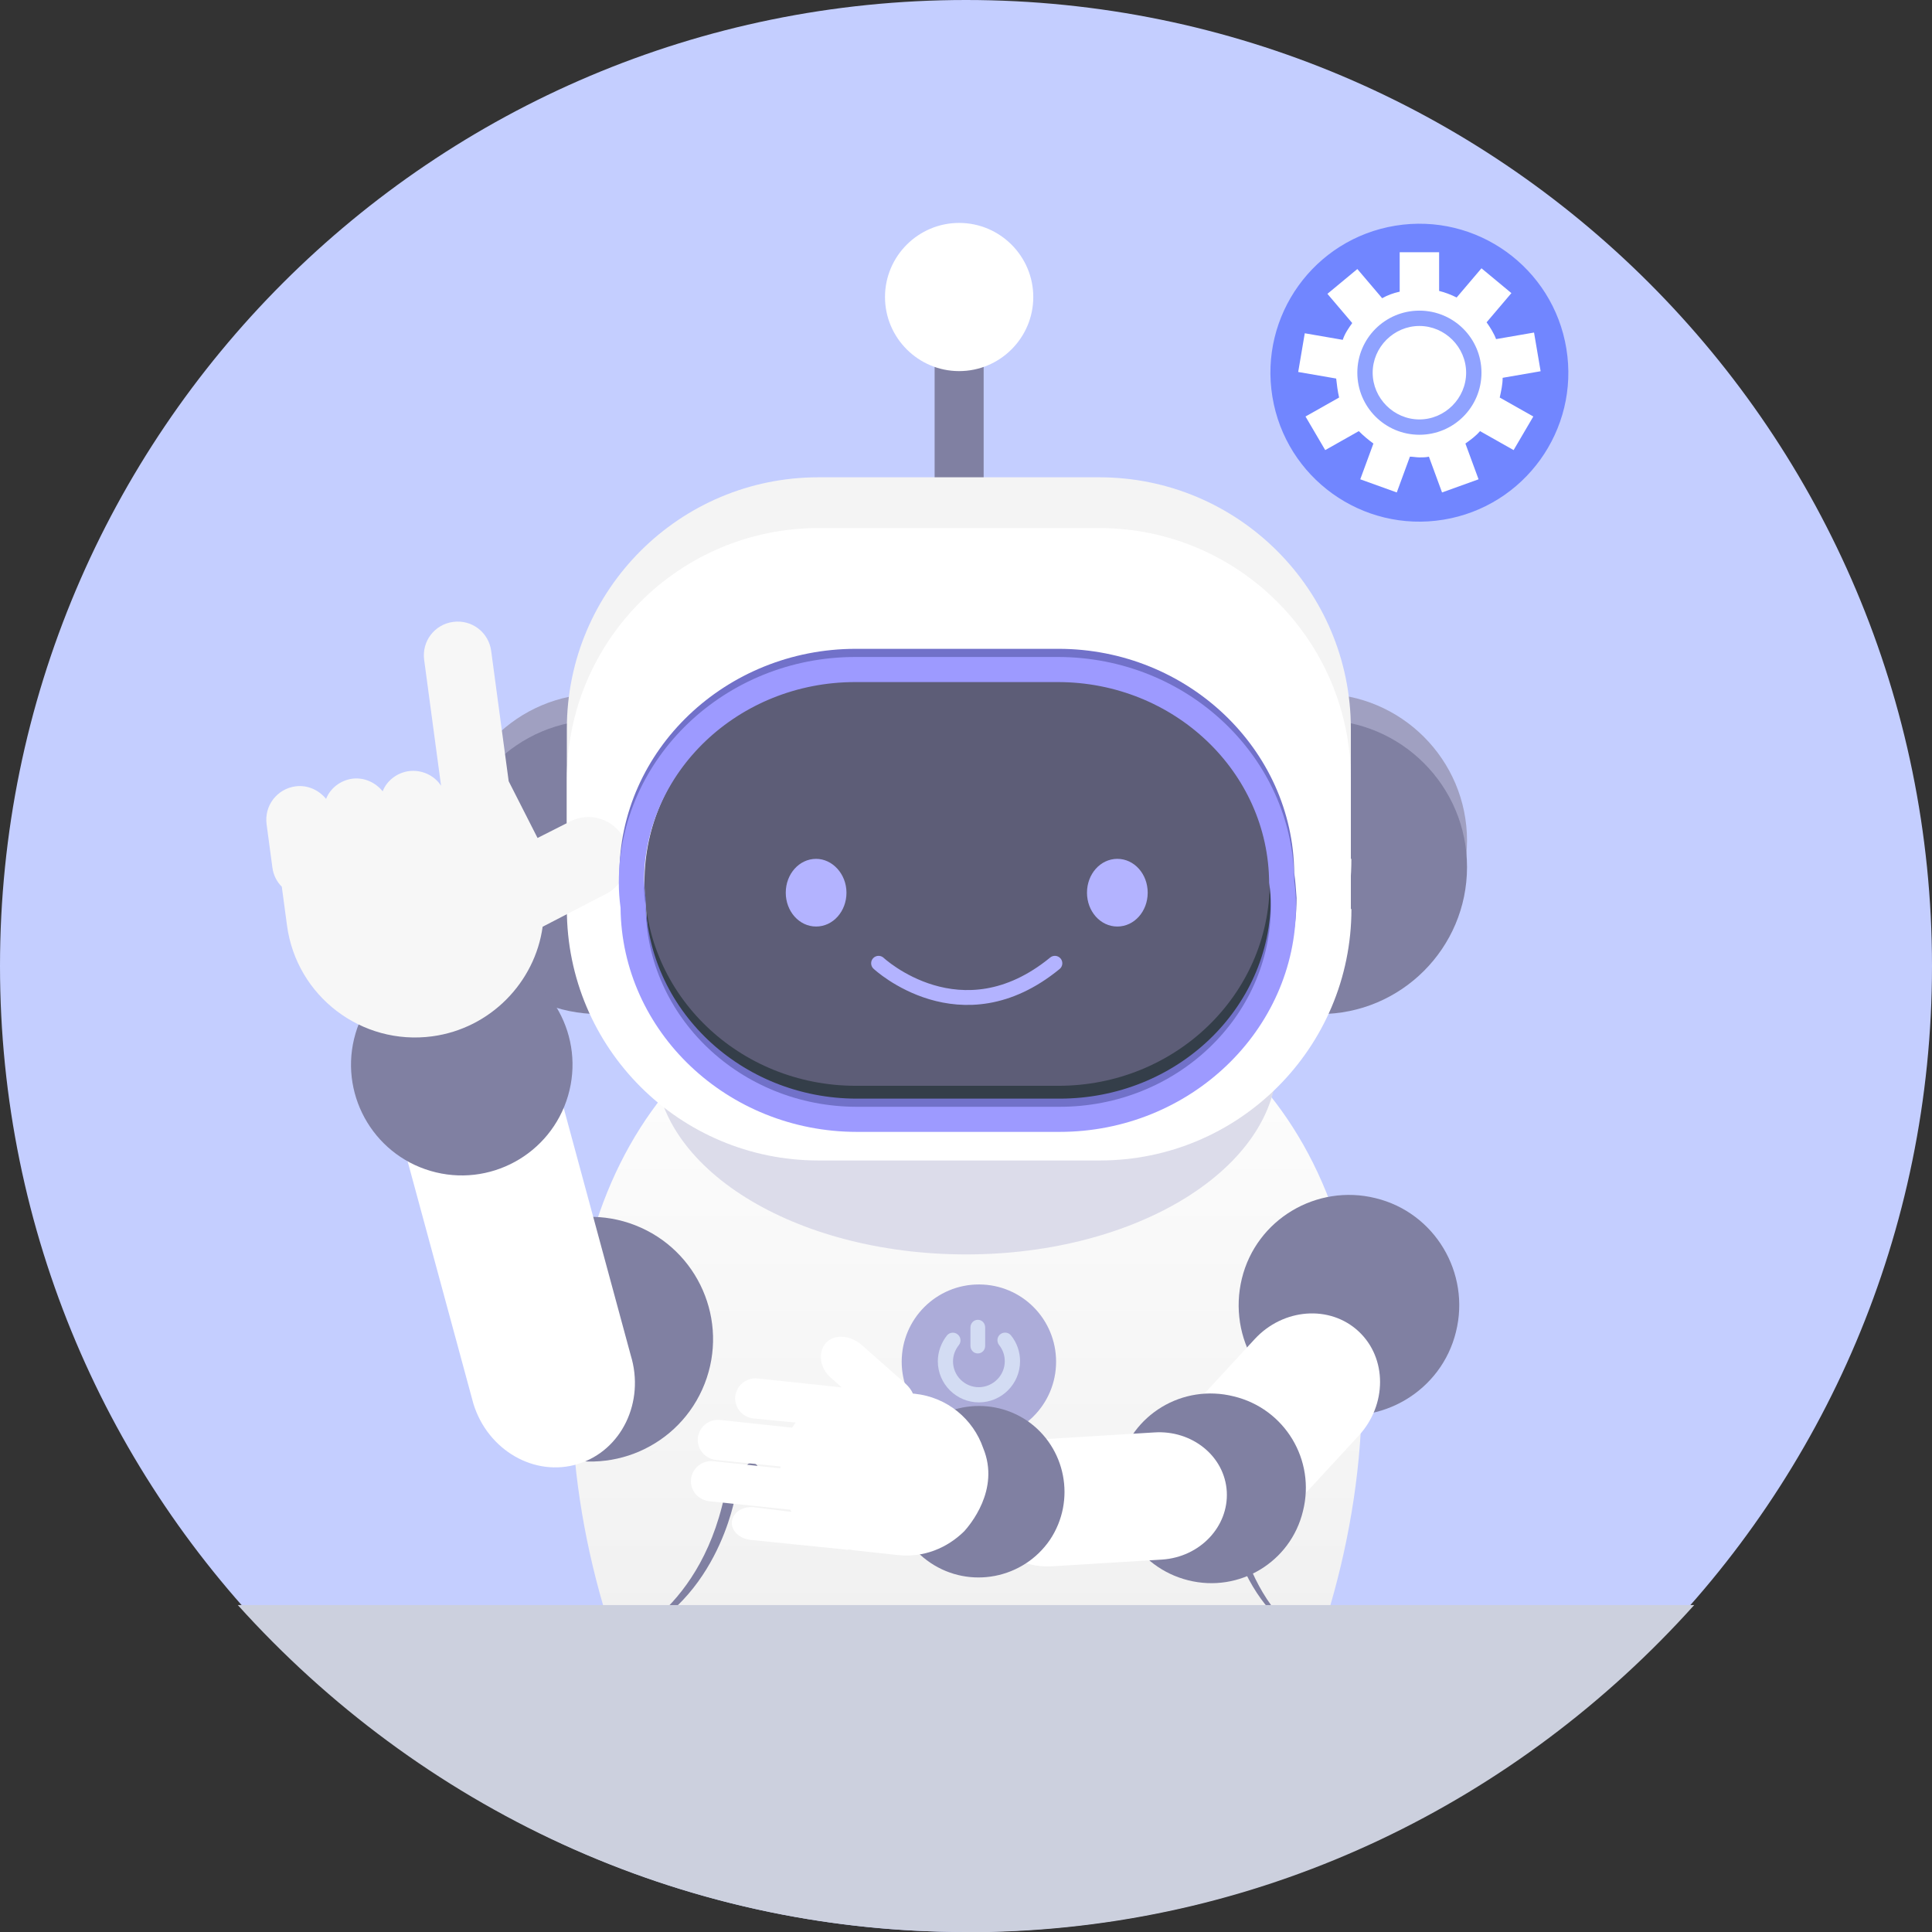 <svg width="130" height="130" viewBox="0 0 130 130" fill="none" xmlns="http://www.w3.org/2000/svg">
<rect x="0" y="0" width="130" height="130" fill="#333333" stroke="none"/>
<path d="M65 130C100.899 130 130 100.899 130 65C130 29.102 100.899 0 65 0C29.102 0 0 29.102 0 65C0 100.899 29.102 130 65 130Z" fill="#C4CEFF"/>
<mask id="mask0_1793_269" style="mask-type:alpha" maskUnits="userSpaceOnUse" x="0" y="0" width="129" height="129">
<path d="M64.212 128.425C99.676 128.425 128.425 99.676 128.425 64.212C128.425 28.749 99.676 0 64.212 0C28.749 0 0 28.749 0 64.212C0 99.676 28.749 128.425 64.212 128.425Z" fill="#C4CEFF"/>
</mask>
<g mask="url(#mask0_1793_269)">
<path d="M64.696 122.054C64.696 122.054 40.42 135.833 64.696 157.857C64.696 157.857 90.542 138.581 64.696 122.054Z" fill="url(#paint0_linear_1793_269)"/>
<path d="M64.813 125.195C64.813 125.195 50.201 133.478 64.813 146.747C64.813 146.747 80.368 135.166 64.813 125.195Z" fill="url(#paint1_linear_1793_269)"/>
<path d="M91.643 93.593C91.643 112.829 79.426 134.145 65.05 134.145C50.712 134.145 38.456 112.868 38.456 93.593C38.456 74.357 50.673 64.385 65.05 64.385C79.387 64.385 91.643 74.317 91.643 93.593Z" fill="url(#paint2_linear_1793_269)"/>
<path d="M85.946 71.373C85.946 78.557 76.558 84.407 65.01 84.407C53.461 84.407 44.073 78.597 44.073 71.373C44.073 64.189 53.461 58.34 65.01 58.34C76.597 58.34 85.946 64.189 85.946 71.373Z" fill="#DCDCEA"/>
<path d="M98.713 56.573C98.713 62.03 94.274 66.466 88.814 66.466H40.302C34.842 66.466 30.404 62.03 30.404 56.573C30.404 51.117 34.842 46.681 40.302 46.681H88.814C94.274 46.681 98.713 51.117 98.713 56.573Z" fill="#A0A0C1"/>
<path d="M98.713 58.34C98.713 63.797 94.274 68.233 88.814 68.233H40.302C34.842 68.233 30.404 63.797 30.404 58.34C30.404 52.883 34.842 48.447 40.302 48.447H88.814C94.274 48.447 98.713 52.883 98.713 58.34Z" fill="#8080A2"/>
<path d="M66.188 17.277H62.889V34.001H66.188V17.277Z" fill="#8080A2"/>
<path d="M69.527 19.986C69.527 22.734 67.288 24.971 64.538 24.971C61.789 24.971 59.55 22.734 59.55 19.986C59.55 17.238 61.789 15 64.538 15C67.288 15 69.527 17.238 69.527 19.986Z" fill="white"/>
<path d="M90.935 57.79C90.935 67.133 83.354 74.71 74.005 74.71H55.072C45.723 74.71 38.142 67.133 38.142 57.79V49.036C38.142 39.693 45.723 32.116 55.072 32.116H73.966C83.315 32.116 90.896 39.693 90.896 49.036V57.79H90.935Z" fill="#F4F4F4"/>
<path d="M90.935 61.166C90.935 70.51 83.354 78.086 74.005 78.086H55.072C45.723 78.086 38.142 70.51 38.142 61.166V52.451C38.142 43.108 45.723 35.532 55.072 35.532H73.966C83.315 35.532 90.896 43.108 90.896 52.451V61.166H90.935Z" fill="white"/>
<path d="M85.553 60.931C85.553 68.507 79.19 74.632 71.334 74.632H57.703C49.847 74.632 43.484 68.507 43.484 60.931C43.484 53.354 49.847 47.23 57.703 47.23H71.334C79.19 47.23 85.553 53.394 85.553 60.931Z" fill="#343E49"/>
<path d="M85.436 59.361C85.436 66.937 79.072 73.061 71.216 73.061H57.586C49.73 73.061 43.366 66.937 43.366 59.361C43.366 51.784 49.73 45.66 57.586 45.66H71.216C79.112 45.66 85.436 51.823 85.436 59.361Z" fill="#5D5D77"/>
<path d="M56.957 60.067C56.957 61.323 56.054 62.344 54.915 62.344C53.776 62.344 52.872 61.323 52.872 60.067C52.872 58.811 53.776 57.79 54.915 57.79C56.014 57.79 56.957 58.811 56.957 60.067Z" fill="#B3B3FF"/>
<path d="M77.226 60.067C77.226 61.323 76.323 62.344 75.183 62.344C74.044 62.344 73.141 61.323 73.141 60.067C73.141 58.811 74.044 57.79 75.183 57.79C76.323 57.79 77.226 58.811 77.226 60.067Z" fill="#B3B3FF"/>
<path d="M32.084 87.109C30.426 91.342 32.513 96.117 36.746 97.775C40.978 99.433 45.754 97.346 47.412 93.114C49.07 88.882 46.983 84.106 42.75 82.448C38.518 80.79 33.742 82.877 32.084 87.109Z" fill="#8080A2"/>
<path d="M30.91 70.624C27.986 71.527 26.407 74.804 27.374 77.942L31.855 94.457C32.823 97.595 35.983 99.41 38.902 98.505C41.827 97.601 43.406 94.325 42.439 91.186L37.962 74.673C36.99 71.533 33.835 69.72 30.91 70.624Z" fill="white"/>
<path d="M23.922 69.54C22.762 73.489 25.023 77.629 28.972 78.789C32.92 79.948 37.061 77.687 38.22 73.739C39.38 69.79 37.119 65.65 33.17 64.49C29.221 63.331 25.081 65.592 23.922 69.54Z" fill="#8080A2"/>
<path d="M41.989 56.42C41.306 55.134 39.702 54.584 38.367 55.274L36.17 56.385L34.228 52.566L33.824 49.559L33.05 43.797C32.882 42.545 31.745 41.678 30.492 41.846C29.24 42.014 28.372 43.151 28.541 44.403L29.678 52.871C29.227 52.166 28.358 51.773 27.506 51.888C26.704 51.995 26.013 52.547 25.75 53.246C25.262 52.648 24.5 52.291 23.698 52.399C22.896 52.507 22.206 53.059 21.942 53.757C21.454 53.16 20.692 52.803 19.89 52.911C18.638 53.079 17.77 54.216 17.939 55.468L18.329 58.374C18.396 58.875 18.607 59.306 18.962 59.666L19.312 62.272C19.951 67.032 24.328 70.371 29.087 69.732C32.995 69.207 35.996 66.1 36.513 62.358L40.9 60.085C42.129 59.359 42.679 57.755 41.989 56.42Z" fill="#F7F7F7"/>
<path d="M59.118 64.817C59.118 64.817 64.656 69.999 70.981 64.817" stroke="#B3B3FF" stroke-miterlimit="10" stroke-linecap="round" stroke-linejoin="round"/>
<path d="M41.402 110.591C41.402 110.591 47.412 108.511 48.904 99.835C48.904 99.835 62.456 103.132 82.686 99.835C82.686 99.835 83.432 108.471 88.696 110.591C88.696 110.591 83.472 109.296 82.293 100.541C82.293 100.541 65.874 104.506 49.494 100.62C49.454 100.659 48.276 108.275 41.402 110.591Z" fill="#8080A2"/>
<path d="M51.026 98.853C51.026 99.089 50.829 99.285 50.594 99.285C50.358 99.285 50.162 99.089 50.162 98.853C50.162 98.618 50.358 98.421 50.594 98.421C50.829 98.421 51.026 98.618 51.026 98.853Z" fill="#8080A2"/>
<path d="M51.026 102.582C51.026 102.818 50.83 103.014 50.594 103.014C50.358 103.014 50.162 102.818 50.162 102.582C50.162 102.347 50.358 102.151 50.594 102.151C50.83 102.19 51.026 102.347 51.026 102.582Z" fill="#8080A2"/>
<path d="M81.586 98.853C81.586 99.089 81.39 99.285 81.154 99.285C80.918 99.285 80.722 99.089 80.722 98.853C80.722 98.618 80.918 98.421 81.154 98.421C81.39 98.421 81.586 98.618 81.586 98.853Z" fill="#8080A2"/>
<path d="M81.586 102.582C81.586 102.818 81.39 103.014 81.154 103.014C80.918 103.014 80.722 102.818 80.722 102.582C80.722 102.347 80.918 102.151 81.154 102.151C81.39 102.19 81.586 102.347 81.586 102.582Z" fill="#8080A2"/>
<path d="M87.086 58.732C87.007 50.41 79.897 43.658 71.216 43.658H57.586C48.826 43.658 41.677 50.489 41.677 58.85C41.677 59.4 41.717 59.949 41.795 60.538C41.874 68.861 48.983 75.613 57.704 75.613H71.334C80.094 75.613 87.243 68.782 87.243 60.42C87.204 59.871 87.164 59.282 87.086 58.732ZM71.295 73.925H57.664C49.848 73.925 43.484 67.879 43.445 60.42C43.366 59.91 43.327 59.361 43.327 58.85C43.327 51.391 49.691 45.346 57.547 45.346H71.177C78.994 45.346 85.357 51.391 85.397 58.85C85.475 59.361 85.514 59.91 85.514 60.42C85.514 67.879 79.151 73.925 71.295 73.925Z" fill="#7171C9"/>
<path d="M87.086 59.282C87.007 50.959 79.897 44.207 71.177 44.207H57.547C48.787 44.207 41.638 51.038 41.638 59.4C41.638 59.949 41.677 60.499 41.756 61.088C41.834 69.41 48.944 76.162 57.664 76.162H71.295C80.055 76.162 87.204 69.332 87.204 60.97C87.204 60.42 87.164 59.831 87.086 59.282ZM71.295 74.474H57.664C49.848 74.474 43.484 68.429 43.445 60.97C43.366 60.459 43.327 59.91 43.327 59.4C43.327 51.941 49.691 45.895 57.547 45.895H71.177C78.994 45.895 85.357 51.941 85.397 59.4C85.475 59.91 85.514 60.459 85.514 60.97C85.514 68.429 79.151 74.474 71.295 74.474Z" fill="#9D9AFF"/>
<path d="M71.062 91.627C71.062 94.501 68.737 96.825 65.864 96.825C62.99 96.825 60.673 94.493 60.673 91.627C60.673 88.753 62.998 86.428 65.871 86.428C68.745 86.428 71.062 88.753 71.062 91.627Z" fill="#ACACD9"/>
<path d="M65.795 91.07C65.513 91.07 65.299 90.842 65.299 90.552V89.325C65.299 89.043 65.513 88.806 65.795 88.806C66.077 88.806 66.29 89.035 66.29 89.325V90.56C66.29 90.842 66.077 91.07 65.795 91.07Z" fill="#D3DCF3"/>
<path d="M65.871 94.363C64.347 94.363 63.104 93.121 63.104 91.596C63.104 90.971 63.325 90.362 63.714 89.866C63.889 89.645 64.217 89.607 64.438 89.79C64.659 89.965 64.697 90.293 64.514 90.514C64.263 90.834 64.126 91.208 64.126 91.604C64.126 92.564 64.903 93.342 65.864 93.342C66.824 93.334 67.609 92.549 67.609 91.596C67.609 91.2 67.48 90.819 67.228 90.506C67.053 90.285 67.083 89.957 67.304 89.782C67.525 89.607 67.853 89.637 68.028 89.858C68.425 90.346 68.638 90.964 68.638 91.589C68.638 93.121 67.396 94.363 65.871 94.363Z" fill="#D3DCF3"/>
<path d="M88.973 95.022C92.929 96.003 96.996 93.605 97.97 89.613C98.953 85.659 96.555 81.594 92.561 80.622C88.605 79.641 84.537 82.039 83.563 86.031C82.59 90.023 84.979 94.05 88.973 95.022Z" fill="#8080A2"/>
<path d="M78.859 103.165C80.789 104.96 83.925 104.726 85.847 102.645L91.419 96.611C93.34 94.53 93.345 91.379 91.416 89.584C89.486 87.789 86.349 88.023 84.428 90.103L78.856 96.138C76.896 98.228 76.891 101.379 78.859 103.165Z" fill="white"/>
<path d="M79.949 106.334C83.392 107.197 86.847 105.109 87.674 101.677C88.538 98.237 86.45 94.784 83.017 93.959C79.574 93.095 76.119 95.184 75.292 98.615C74.418 102.018 76.507 105.471 79.949 106.334Z" fill="#8080A2"/>
<path d="M65.944 101.403C66.116 103.785 68.284 105.562 70.829 105.391L78.197 104.94C80.743 104.769 82.673 102.726 82.548 100.373C82.414 97.982 80.208 96.214 77.663 96.385L70.294 96.836C67.711 97.017 65.781 99.059 65.944 101.403Z" fill="white"/>
<path d="M62.609 105.159C65.263 106.94 68.85 106.234 70.643 103.619C72.425 100.966 71.719 97.38 69.103 95.59C66.449 93.808 62.862 94.515 61.07 97.13C59.287 99.783 59.955 103.378 62.609 105.159Z" fill="#8080A2"/>
<path d="M55.558 90.386C55.02 91.001 55.154 92.059 55.921 92.722L56.64 93.355L50.957 92.752C50.214 92.689 49.572 93.208 49.471 93.96C49.408 94.702 49.927 95.344 50.679 95.444L53.535 95.722C53.439 95.826 53.391 95.959 53.294 96.064L48.439 95.542C47.697 95.48 47.054 95.999 46.953 96.75C46.891 97.492 47.41 98.134 48.162 98.235L52.512 98.676C52.521 98.715 52.492 98.762 52.502 98.8L47.98 98.319C47.237 98.257 46.595 98.776 46.494 99.527C46.431 100.269 46.95 100.911 47.702 101.012L53.176 101.585C53.185 101.624 53.242 101.691 53.251 101.729L50.71 101.415C49.967 101.352 49.335 101.748 49.245 102.375C49.192 102.994 49.722 103.512 50.474 103.613L56.938 104.27C56.985 104.299 57.062 104.28 57.138 104.262C57.224 104.282 57.347 104.292 57.433 104.312L60.422 104.638C62.164 104.823 63.741 104.158 64.883 103.033C65.201 102.674 67.325 100.261 66.155 97.434C65.484 95.496 63.752 94.017 61.553 93.782L61.429 93.771C61.336 93.552 61.157 93.312 60.948 93.12L57.967 90.489C57.153 89.798 56.096 89.771 55.558 90.386Z" fill="white"/>
</g>
<path d="M114 108C102.142 121.2 85.309 129.581 66.567 130C66.022 130 65.545 130 65 130C45.645 130 28.199 121.549 16 108H114Z" fill="#CCD0DE"/>
<path d="M97.123 34.969C102.585 34.077 106.291 28.925 105.398 23.462C104.506 17.999 99.354 14.294 93.891 15.186C88.428 16.078 84.723 21.23 85.616 26.693C86.508 32.156 91.66 35.861 97.123 34.969Z" fill="#7186FF"/>
<path d="M101.11 25.422L103.665 24.98L103.222 22.376L100.668 22.818C100.52 22.425 100.275 22.032 100.029 21.688L101.699 19.723L99.685 18.053L98.015 20.018C97.621 19.821 97.228 19.674 96.835 19.576V16.972H94.182V19.625C93.74 19.723 93.347 19.87 93.003 20.067L91.333 18.102L89.319 19.772L90.989 21.737C90.743 22.081 90.498 22.425 90.35 22.867L87.795 22.425L87.353 25.029L89.908 25.471C89.957 25.913 90.006 26.306 90.105 26.749L87.845 28.026L89.171 30.286L91.431 29.009C91.726 29.303 92.07 29.598 92.414 29.844L91.529 32.251L93.986 33.136L94.87 30.728C95.067 30.728 95.312 30.777 95.509 30.777C95.706 30.777 95.951 30.777 96.148 30.728L97.032 33.136L99.489 32.251L98.604 29.844C98.948 29.598 99.292 29.353 99.587 29.009L101.847 30.286L103.173 28.026L100.913 26.749C101.012 26.306 101.11 25.864 101.11 25.422Z" fill="white"/>
<path d="M95.509 21.934C97.228 21.934 98.653 23.359 98.653 25.078C98.653 26.798 97.228 28.223 95.509 28.223C93.789 28.223 92.364 26.798 92.364 25.078C92.364 23.359 93.789 21.934 95.509 21.934ZM95.509 20.902C93.2 20.902 91.332 22.769 91.332 25.078C91.332 27.387 93.2 29.254 95.509 29.254C97.818 29.254 99.685 27.387 99.685 25.078C99.685 22.769 97.818 20.902 95.509 20.902Z" fill="#8FA2FF"/>
<defs>
<linearGradient id="paint0_linear_1793_269" x1="65.033" y1="157.864" x2="65.033" y2="122.058" gradientUnits="userSpaceOnUse">
<stop stop-color="#FFBFD3"/>
<stop offset="1" stop-color="#FF6666"/>
</linearGradient>
<linearGradient id="paint1_linear_1793_269" x1="65.032" y1="146.756" x2="65.032" y2="125.21" gradientUnits="userSpaceOnUse">
<stop stop-color="white"/>
<stop offset="1" stop-color="#FFFF66"/>
</linearGradient>
<linearGradient id="paint2_linear_1793_269" x1="65.05" y1="64.385" x2="65.05" y2="134.145" gradientUnits="userSpaceOnUse">
<stop stop-color="white"/>
<stop offset="1" stop-color="#E9E9E9"/>
</linearGradient>
</defs>
</svg>

